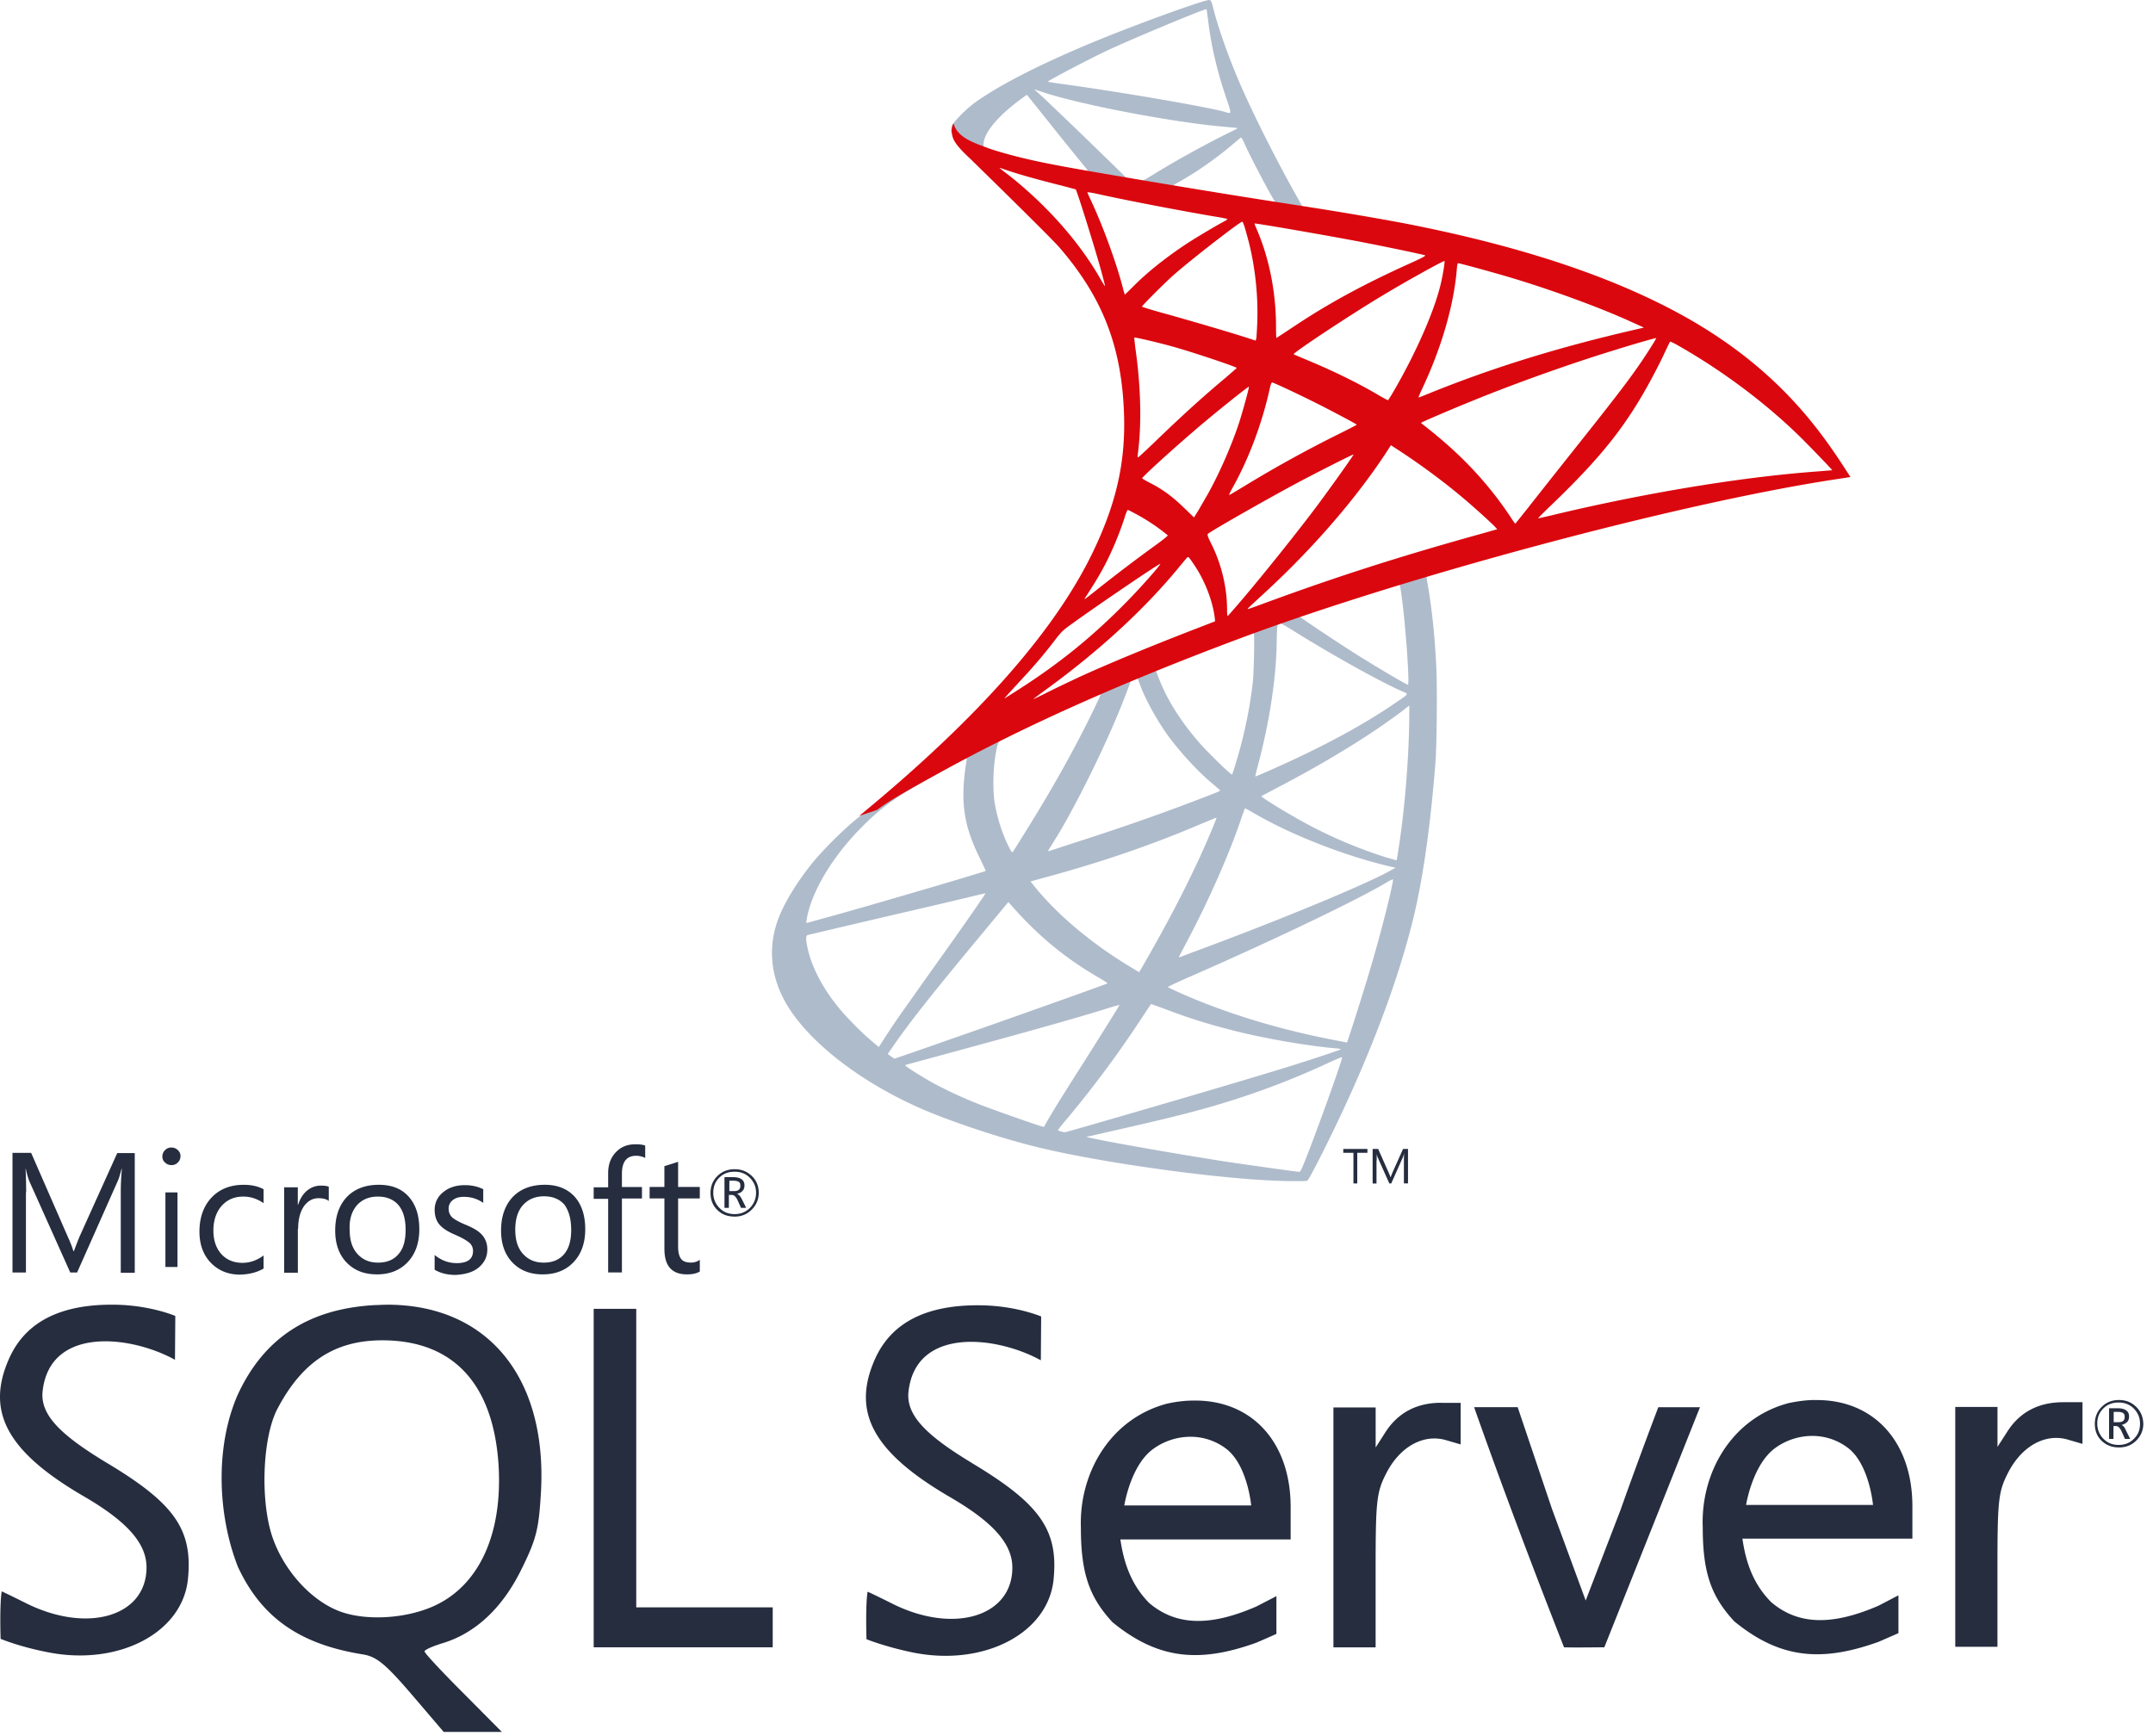 <?xml version="1.0" standalone="no"?><!DOCTYPE svg PUBLIC "-//W3C//DTD SVG 1.1//EN" "http://www.w3.org/Graphics/SVG/1.1/DTD/svg11.dtd"><svg class="icon" width="200px" height="161.26px" viewBox="0 0 1270 1024" version="1.1" xmlns="http://www.w3.org/2000/svg"><path d="M857.019 325.289l-139.44 45.568-121.312 53.576-33.943 8.969c-8.634 8.23-17.699 16.561-27.502 24.993-10.746 9.285-20.764 17.724-28.457 23.843-8.533 6.751-21.188 19.405-27.623 27.42-9.583 12.022-17.174 24.778-20.442 34.595-5.796 17.724-2.952 35.65 8.224 52.211 14.336 21.093 42.9 42.61 76.199 57.268 16.972 7.49 45.536 17.086 67.034 22.465 35.726 9.071 104.871 18.881 142.917 20.36 7.693 0.316 18.021 0.316 18.445 0 0.841-0.531 6.744-11.814 13.596-25.84 23.394-47.786 40.264-92.602 49.43-130.894 5.48-23.198 9.797-54.107 12.642-90.706 0.746-10.227 1.062-44.506 0.43-56.105-0.948-18.988-2.636-34.386-5.265-49.468-0.43-2.212-0.531-4.222-0.316-4.33 0.417-0.316 1.681-0.733 18.862-5.689l-3.477-8.23z m-31.832 18.672c1.264 0 4.64 32.382 5.48 52.843 0.215 4.324 0.107 7.174-0.107 7.174-0.841 0-17.806-10.019-29.93-17.61-10.543-6.65-30.562-19.936-33.729-22.471-1.056-0.74-0.948-0.841 7.693-3.793 14.652-4.962 49.43-16.144 50.593-16.144zM754.152 367.38c0.948 0 3.375 1.372 9.165 4.962 21.712 13.609 51.231 30.062 63.88 35.543 3.894 1.688 4.317 1.056-4.64 7.174-19.184 13.078-43.109 25.947-72.406 38.918-5.164 2.32-9.481 4.109-9.589 4.109-0.209 0 0.424-2.63 1.264-5.796 7.061-26.264 11.062-52.843 11.277-74.145 0.076-7.035 0.424-10.651 1.056-10.866-0.209 0.107-0.101 0.107 0 0.107z m-14.646 5.594c0.632 0.632 0.215 24.26-0.632 30.695a269.007 269.007 0 0 1-9.69 45.877c-1.163 3.9-2.219 7.174-2.427 7.383-0.424 0.525-14.867-13.609-19.601-19.089-8.224-9.494-14.646-18.988-19.393-28.267-2.427-4.747-6.22-14.033-5.904-14.349 1.688-1.157 57.23-22.673 57.647-22.256z m-68.93 27.111c0.107 0 0.209 0 0.316 0.101 0.215 0.215 0.948 1.896 1.58 3.793 3.369 9.178 10.961 22.68 17.496 31.333 7.168 9.488 16.548 19.614 24.348 26.264 2.528 2.105 4.848 4.109 5.164 4.425 0.632 0.632 0.841 0.531-16.34 7.067-19.911 7.591-41.63 15.189-66.496 23.198-5.942 1.922-11.883 3.856-17.812 5.809-0.948 0.316-0.632-0.215 2.105-4.538 12.326-19.304 31.086-57.16 41.63-83.955 1.795-4.64 3.584-9.279 3.9-10.335 0.424-1.473 0.948-2.004 2.32-2.743 0.74-0.209 1.473-0.417 1.789-0.417z m-21.08 8.755c0.316 0.209-5.057 11.491-10.328 21.826-10.221 19.936-21.396 39.556-36.364 63.399-2.528 4.109-4.949 7.901-5.265 8.325-0.525 0.74-0.74 0.525-2.427-2.737-3.584-7.067-6.536-16.144-8.116-24.468-1.58-8.23-1.264-22.572 0.525-31.434 1.372-6.542 1.264-6.435 4.425-8.015 13.489-6.858 57.129-27.319 57.546-26.896h0.006z m181.809 7.383v4.425c0 23.52-2.528 55.795-6.22 79.315-0.632 4.115-1.163 7.49-1.264 7.591 0 0-3.053-0.841-6.637-1.896a272.098 272.098 0 0 1-48.482-20.777c-10.221-5.588-25.082-14.772-24.658-15.189 0.101-0.107 4.532-2.427 9.69-5.164 20.663-10.758 40.473-22.357 57.653-33.861 6.435-4.324 16.118-11.283 18.236-13.179l1.688-1.264h-0.006z m-261.384 31.219c0.417 0 0.316 0.841-0.316 4.64-0.424 2.743-0.948 7.8-1.157 11.289-0.847 15.398 1.688 26.788 9.273 42.395 2.105 4.33 3.793 7.914 3.685 8.021-0.733 0.632-70.51 21.093-92.431 27.104-6.536 1.795-12.225 3.375-12.648 3.477-0.74 0.215-0.847 0.107-0.531-1.688 2.427-15.499 14.235-35.751 30.676-52.843 10.961-11.384 19.709-18.034 34.677-26.573 10.746-6.119 27.294-15.297 28.558-15.714 0-0.107 0.107-0.107 0.215-0.107z m164.421 29.43c0.101-0.107 2.636 1.264 5.689 3.053 22.553 13.084 53.962 25.208 80.731 31.434l2.427 0.531-3.375 1.896c-14.014 7.8-60.081 26.997-107.184 44.613-6.852 2.535-13.596 5.069-14.867 5.594-1.264 0.525-2.421 0.841-2.421 0.74 0-0.107 1.896-3.799 4.317-8.331 13.173-24.683 26.459-54.739 33.204-75.624 0.841-2.004 1.365-3.793 1.479-3.906z m-16.763 5.48c0.107 0.107-0.733 2.32-1.789 4.854-9.165 22.25-21.188 46.516-36.579 73.721-3.9 6.959-7.168 12.553-7.269 12.553-0.107 0-3.268-1.896-7.067-4.222-22.345-13.716-42.161-30.587-55.119-46.933l-1.896-2.32 9.589-2.636c34.354-9.387 63.551-19.513 92.539-31.959 4.109-1.688 7.484-3.059 7.591-3.059z m104.138 36.39s0.101 0.107 0 0c0.101 2.427-5.272 24.152-9.703 39.866-3.685 13.185-6.852 23.52-12.642 41.769-2.535 8.015-4.747 14.665-4.854 14.665-0.107 0-0.733-0.114-1.365-0.316-31.301-5.701-59.341-13.609-85.687-24.152-7.383-2.952-17.92-7.699-18.552-8.23-0.209-0.215 6.112-3.167 14.127-6.65 47.951-20.986 97.703-44.822 114.776-55.055 1.997-1.264 3.578-1.896 3.9-1.896z m-240.411 8.23c0.215 0.215-13.173 19.513-31.94 45.776-6.536 9.172-14.121 19.936-16.965 23.937a428.301 428.301 0 0 0-9.589 14.134l-4.431 6.852-4.741-4.007c-5.588-4.64-15.284-14.557-19.608-20.037-9.064-11.283-15.177-23.198-17.604-34.07-1.157-5.057-1.157-7.591-0.101-7.908 1.58-0.417 29.721-7.067 56.067-13.185a4639.728 4639.728 0 0 0 37.736-8.856c6.112-1.485 11.062-2.642 11.169-2.642h0.006z m13.495 5.164l3.369 3.793c15.17 16.984 30.669 29.538 49.43 40.511 3.369 1.896 5.904 3.584 5.689 3.691-0.74 0.525-65.131 23.413-94.96 33.754a2551.938 2551.938 0 0 1-30.669 10.651c-0.107 0-1.056-0.632-2.111-1.372l-1.896-1.372 3.059-4.425c9.905-14.349 22.345-30.062 49.43-62.754l18.647-22.465 0.013-0.013z m84.1 60.226c0.101-0.107 4.741 1.58 10.43 3.691 13.71 5.171 24.563 8.438 39.108 12.13 17.92 4.532 43.848 8.963 59.132 10.227 2.313 0.215 3.578 0.424 3.16 0.74-0.74 0.424-16.232 5.588-27.616 9.172-18.128 5.701-73.462 22.047-118.568 35.018-8.325 2.427-15.486 4.425-15.916 4.532-1.049 0.215-4.532-0.74-4.532-1.163 0-0.209 2.528-3.477 5.588-7.067a625.186 625.186 0 0 0 42.793-57.584c3.477-5.278 6.428-9.608 6.428-9.709v0.013z m-18.546 0.531c0.101 0.101-7.383 12.124-20.448 32.799-5.588 8.755-11.808 18.666-14.026 22.149-2.105 3.375-5.265 8.647-7.061 11.599l-3.053 5.379-1.58-0.424c-3.793-1.056-30.461-10.442-37.521-13.287a260.834 260.834 0 0 1-24.557-11.289c-8.432-4.532-18.975-11.289-18.128-11.498 0.209-0.101 14.646-4.007 32.035-8.755 46.162-12.547 71.781-19.829 88.538-25.1 3.059-0.948 5.689-1.688 5.803-1.58z m131.217 30.796h0.101c0.424 1.056-16.649 48.52-22.869 63.494-1.372 3.375-1.896 4.222-2.63 4.109-1.795-0.095-26.561-3.578-41.636-5.79-26.238-4.014-70.302-11.706-81.363-14.241l-2.528-0.525 15.701-3.59c33.729-7.591 49.961-11.706 66.402-16.769a469.141 469.141 0 0 0 62.084-23.944c3.268-1.473 6.005-2.636 6.738-2.743zM713.256 0.013c-2.32-0.316-39.74 13.185-63.873 22.996-32.572 13.287-57.862 25.941-73.462 36.914-5.796 4.109-13.065 11.39-14.228 14.235-0.417 1.056-0.632 2.326-0.632 3.584l14.121 13.4 33.621 10.752 79.992 14.349 91.489 15.714 0.948-7.914c-0.316 0-0.525-0.101-0.841-0.101l-12.01-1.896-2.427-4.33c-12.44-21.934-26.137-49.152-34.152-67.501-6.22-14.235-12.124-30.688-15.392-42.502-1.789-7.174-1.997-7.591-3.16-7.699z m-1.688 5.373h0.107c0.101 0.107 0.525 3.059 0.948 6.542 1.789 14.766 5.057 29.001 10.221 44.405 3.9 11.599 3.9 10.967-0.632 9.595-10.746-2.952-58.911-11.283-93.803-16.131-5.588-0.74-10.328-1.479-10.328-1.58-0.417-0.424 25.189-13.824 36.472-19.089 14.437-6.656 54.063-23.211 57.015-23.735zM609.972 52.647l4.109 1.372c22.345 7.598 78.519 18.35 109.51 20.884 3.477 0.316 6.428 0.632 6.53 0.632 0.107 0.107-2.844 1.688-6.637 3.477-14.968 7.49-31.409 16.668-42.787 23.735-3.369 2.105-6.428 3.793-6.852 3.793-0.417 0-2.636-0.424-4.949-0.733l-4.222-0.632L654.136 94.821a4417.964 4417.964 0 0 0-38.684-37.23l-5.474-4.956H609.972z m-4.216 3.268l14.861 18.571c8.116 10.227 16.34 20.246 18.128 22.465 1.789 2.212 3.268 4.007 3.16 4.109-0.417 0.316-21.491-3.793-32.673-6.321-11.485-2.642-16.226-3.906-23.286-6.119l-5.803-1.903v-1.479c0.107-7.067 9.064-17.61 24.241-28.368l1.372-0.948z m126.267 25.315c0.424 0 0.948 0.948 2.212 3.793 3.578 7.914 14.759 29.222 17.496 33.337 0.841 1.372 2.32 1.479-12.541-0.948-35.726-5.803-47.217-7.699-47.217-7.914 0-0.107 1.056-0.841 2.421-1.58 11.068-6.119 22.243-13.925 32.148-22.256 2.421-2.01 4.633-3.9 5.057-4.222 0.101-0.209 0.316-0.316 0.424-0.209z" fill="#AEBBCB" /><path d="M562.438 72.685s-2.32 3.691-0.101 9.178c1.372 3.369 5.373 7.49 9.905 11.706 0 0 46.901 45.776 52.59 52.318 25.929 29.955 37.205 59.48 38.254 100.2 0.632 26.156-4.324 49.152-16.649 75.839C624.51 369.807 578.24 422.65 506.89 481.296l10.43-3.483c6.751-5.063 15.922-10.442 37.42-22.256 49.638-27.218 105.497-52.211 174.009-77.944 98.645-37.129 260.853-80.586 353.183-94.719l9.589-1.473-1.473-2.32c-8.432-13.084-14.228-21.2-21.181-29.848-20.24-25.107-44.79-45.46-74.84-62.337-41.307-23.097-94.751-41.137-162.41-54.531-12.749-2.528-40.789-7.383-63.551-10.866a6485.483 6485.483 0 0 1-113.828-18.558c-12.326-2.111-30.777-5.272-43.001-7.914-6.321-1.372-18.438-4.216-27.926-7.49-7.585-2.958-18.552-5.91-20.872-14.867v-0.006z m27.199 26.371c0.101-0.107 1.789 0.525 4.001 1.264 4.007 1.372 9.165 2.952 15.284 4.64 4.627 1.271 9.267 2.503 13.912 3.691 6.321 1.58 11.593 3.053 11.7 3.053 0.74 0.74 11.384 34.803 14.968 47.888 1.365 4.956 2.421 9.172 2.32 9.172-0.107 0.107-1.271-1.688-2.642-4.109-12.326-21.731-31.832-43.773-54.385-61.497-2.946-2.105-5.158-4.007-5.158-4.109z m51.851 14.349c0.525 0 2.844 0.316 5.689 0.948 17.92 4.007 50.075 10.126 70.618 13.603 3.477 0.531 6.22 1.163 6.22 1.372s-1.264 0.948-2.844 1.795c-3.477 1.795-17.503 10.126-22.136 13.287-11.7 7.806-22.243 16.245-29.829 23.843-3.053 3.053-5.689 5.588-5.689 5.588s-0.632-1.795-1.163-4.007c-3.793-14.658-11.7-36.39-18.868-51.68-1.163-2.427-2.111-4.64-2.111-4.854 0 0.215 0 0.107 0.107 0.107h0.006z m91.274 17.395c0.632 0.215 1.688 3.799 3.793 11.713 3.9 15.297 5.689 32.376 5.057 48.305-0.209 4.425-0.417 8.546-0.626 9.077l-0.316 1.049-5.474-1.795c-11.283-3.584-29.62-8.963-45.321-13.394-8.963-2.427-16.232-4.64-16.232-4.854 0-0.632 13.072-13.716 18.653-18.666 10.644-9.387 39.525-31.75 40.473-31.428z m7.269 1.056c0.322-0.316 43.64 7.174 63.349 10.967 14.658 2.844 35.941 7.282 37.211 7.806 0.632 0.215-1.58 1.473-8.647 4.64-27.818 12.553-48.482 23.836-69.031 37.546-5.373 3.584-9.911 6.542-10.012 6.542-0.101 0-0.209-3.059-0.209-6.751 0-20.037-4.007-40.29-11.39-57.375-0.733-1.688-1.365-3.268-1.264-3.375z m112.045 22.149c0.316 0.316-1.056 8.862-2.32 13.925-3.793 15.714-14.02 39.026-26.561 60.959-2.212 3.906-4.216 7.067-4.425 7.174-0.209 0.107-3.059-1.473-6.327-3.375-12.225-7.174-26.137-13.919-41.314-20.246-4.21-1.795-7.901-3.274-8.009-3.477-0.74-0.632 33.198-23.103 51.118-33.861 14.222-8.647 37.414-21.517 37.837-21.093z m8.009 1.264c0.948 0 20.132 5.272 30.151 8.23 24.765 7.383 53.222 17.825 71.774 26.264l7.686 3.483-5.373 1.264c-45.321 10.442-84.107 22.471-121.52 37.654-3.059 1.264-5.803 2.32-6.005 2.32-0.209 0 0.841-2.427 2.212-5.373 11.277-23.944 18.546-48.943 20.334-70.251 0.107-2.01 0.424-3.584 0.74-3.584v-0.006z m-190.975 43.874c0.316-0.316 14.968 3.16 22.869 5.379 12.016 3.375 37.521 11.921 37.521 12.553 0 0.107-2.844 2.528-6.22 5.487-13.805 11.491-27.085 23.621-43.001 39.019-4.741 4.538-8.748 8.23-8.957 8.23-0.209 0-0.316-0.632-0.215-1.479 2.427-17.718 1.896-40.498-1.473-63.595-0.316-2.952-0.632-5.487-0.525-5.594z m307.862 0.316c0.209 0.209-6.744 11.188-11.169 17.408-6.321 9.071-15.606 21.099-36.579 47.464-11.062 13.919-23.501 29.639-27.61 34.917-4.222 5.265-7.699 9.696-7.8 9.696-0.107 0-1.479-1.896-2.952-4.216-11.801-17.724-25.929-33.223-42.685-47.148a243.23 243.23 0 0 0-7.8-6.321c-1.163-0.847-2.111-1.694-2.111-1.801 0-0.316 17.92-8.015 31.516-13.495 23.817-9.709 56.275-21.308 80.624-28.798 12.756-4.014 26.352-7.914 26.561-7.699h0.006z m8.116 2.111c0.424-0.107 2.952 1.163 6.005 2.952 25.619 14.665 50.694 33.545 70.51 52.951 5.588 5.48 19.393 19.829 19.178 19.936 0 0-4.848 0.417-10.537 0.841-44.373 3.382-101.173 12.768-155.773 25.947-3.685 0.847-6.953 1.58-7.168 1.58-0.209 0 3.9-4.109 9.071-9.064 32.035-30.909 46.693-50.416 63.968-85.225 2.427-5.164 4.532-9.602 4.741-9.911-0.063 0-0.063 0 0 0h0.006z m-234.716 24.051c1.473 0.316 15.177 6.751 25.505 11.921 9.488 4.741 23.716 12.338 24.456 12.971 0.101 0.101-4.956 2.737-11.175 5.803a733.496 733.496 0 0 0-54.487 30.062c-5.057 3.053-9.279 5.588-9.38 5.588-0.43 0-0.322-0.424 2.528-5.588 9.481-17.3 17.067-37.976 21.396-58.115 0.417-1.58 0.841-2.636 1.157-2.636v-0.006z m-13.704 2.528c0.316 0.322-3.268 13.293-5.48 20.36-4.324 13.4-11.593 30.17-18.653 42.824-1.688 2.952-4.222 7.275-5.588 9.696l-2.636 4.222-5.904-5.689c-6.852-6.65-12.44-10.758-19.608-14.45-2.844-1.479-5.057-2.743-5.057-2.952 0-0.847 18.015-17.193 31.832-29.013 9.905-8.533 30.777-25.309 31.086-24.987v-0.006zM820.459 262.642l5.171 3.369c11.795 7.699 25.714 17.933 36.358 26.896 6.005 4.956 17.598 15.404 19.924 17.933l1.264 1.372-8.533 2.427c-48.279 13.4-85.586 25.315-129.118 41.339-4.848 1.801-8.957 3.274-9.273 3.274-0.632 0-1.157 0.531 9.703-9.494 27.825-25.625 52.483-53.892 70.826-81.414l3.691-5.695-0.013-0.006z m-22.029 5.487c0.215 0.209-14.222 20.562-22.869 32.06-10.328 13.716-28.672 36.699-41.314 51.68-5.265 6.22-9.797 11.39-10.012 11.504-0.316 0.101-0.424-1.479-0.424-3.906 0-12.768-3.268-26.371-8.957-37.97-2.427-4.854-2.844-6.011-2.32-6.542 1.997-1.795 32.667-19.304 52.059-29.746 13.065-6.953 33.514-17.294 33.836-17.079zM665.217 300.82c0.316 0 2.743 1.264 5.48 2.737a115.598 115.598 0 0 1 18.128 12.237c0.215 0.215-2.528 2.427-6.112 5.057a980.569 980.569 0 0 0-34.038 25.745c-9.279 7.383-9.595 7.591-8.533 6.005 6.953-10.651 10.43-16.662 14.121-24.361a195.962 195.962 0 0 0 8.849-22.041c0.841-3.059 1.896-5.379 2.105-5.379z m35.524 27.844c0.518-0.107 1.157 0.841 4.001 5.057 6.005 8.969 10.644 20.992 11.801 30.701l0.209 2.111-14.437 5.588c-25.821 10.019-49.638 19.936-65.769 27.319-5.885 2.762-11.757 5.581-17.598 8.438-5.164 2.636-9.38 4.64-9.38 4.538 0-0.107 3.268-2.535 7.269-5.487 31.523-22.888 58.816-47.989 79.265-73.089 2.212-2.642 4.216-5.069 4.425-5.177h0.209z m-16.34 4.007c0.424 0.417-11.593 14.026-19.816 22.357-20.341 20.777-40.473 37.022-65.453 52.843-3.16 1.997-6.005 3.793-6.321 4.007-0.74 0.417 0.209-0.632 11.169-12.553a288.804 288.804 0 0 0 18.236-21.618c4.007-5.164 4.741-5.904 10.543-10.025 15.486-11.182 51.225-35.435 51.642-35.018z" fill="#DB070E" /><path d="M227.301 769.708c-1.953 0-3.9 0.19-5.828 0.19-39.316 2.086-65.839 19.374-81.351 53.134-13.255 30.53-11.808 70.434 0.152 101.148 13.912 30.012 36.39 45.852 73.911 51.832 7.939 1.302 13.261 5.657 28.634 23.583l18.919 22.142h34.316l-22.819-22.977c-12.617-12.598-22.819-23.571-22.819-24.525 0-0.967 4.829-3.078 10.67-4.861 19.254-5.815 35.246-20.676 46.427-43.444 9.052-18.287 10.354-23.937 11.643-46.687 3.394-67.71-32.344-110.048-91.862-109.561v0.025z m30.081 177.075c-16.687 8.078-40.934 9.69-56.756 3.894-16.352-6.005-32.193-22.977-39.323-42.186-7.92-21.011-6.789-59.765 2.263-77.223 14.557-27.787 33.811-40.568 61.945-40.568 41.731 0 65.472 25.53 68.57 73.513 2.446 40.056-10.986 70.099-36.693 82.552l-0.019 0.013 0.013 0.006z m592.728-119.238c-14.393 0-25.41 5.822-32.831 17.281l-5.815 9.083v-23.602h-24.911v141.539h24.892v-45.239c0-41.371 0.512-46.206 6.302-57.527 7.977-15.524 21.693-23.261 34.961-19.563l8.9 2.592v-24.525h-11.498v-0.038z m-146.336-1.296c-4.886 0-10.057 0.651-15.215 1.776-33.324 8.704-52.116 40.574-50.972 73.367 0 27.458 5.348 41.181 18.609 55.58 27.167 22.269 51.743 24.051 84.903 12.098 5.664-2.402 11.82-5.183 11.82-5.183v-22.275l-11.82 6.112c-26.832 11.675-47.053 11.675-63.241-2.073-10.328-10.505-14.88-23.103-16.972-37.477h100.434v-19.089c0-38.899-23.451-63.469-57.571-62.837h0.025z m-40.618 62.065s3.71-24.272 17.465-33.798a37.61 37.61 0 0 1 21.662-6.921c7.604 0 14.993 2.49 21.036 7.098 12.617 9.69 14.728 33.438 14.728 33.438h-74.891v0.183z m-600.509-25.537c-26.997-16.34-38.981-28.116-37.515-42.009 4.191-38.444 51.743-33.128 78.083-18.584l0.19-25.859s-14.563-6.302-35.435-6.637c-32.009-0.48-52.71 10.006-62.413 31.352-14.247 31.491-1.631 55.245 43.956 81.736 25.6 14.88 36.914 27.793 36.914 41.87 0 29.095-35.113 39.24-71.338 20.992-7.459-3.698-13.761-6.795-14.096-6.795-1.302 8.243-0.632 27.97-0.632 27.97s11.125 4.671 27.818 7.889c41.402 8.249 79.075-11.144 82.627-42.647 3.097-29.569-7.604-45.068-48.166-69.284v0.019l0.006-0.006z m1007.913-36.864c-4.861 0-10.012 0.67-15.398 1.801-33.286 8.704-52.04 40.568-50.757 73.361 0 27.42 5.322 41.023 18.577 55.39 27.18 22.288 51.75 24.083 85.08 12.124 5.632-2.415 11.776-5.152 11.776-5.152v-22.307l-11.795 6.15c-26.896 11.631-47.116 11.631-63.247-2.111-10.392-10.493-14.892-22.932-16.991-37.483h100.269v-19.077c0-38.722-23.451-63.311-57.571-62.653l0.057-0.044z m-40.618 62.065s3.748-24.235 17.49-33.943a37.382 37.382 0 0 1 21.649-6.94c7.598 0 14.993 2.497 21.03 7.111 12.617 9.69 14.728 33.602 14.728 33.602h-74.872l-0.019 0.171h-0.006z m-456.562-24.879c-26.997-16.308-38.943-28.128-37.496-42.022 4.191-38.457 51.75-33.122 78.083-18.584l0.19-25.853s-14.563-6.302-35.429-6.599c-32.009-0.48-52.717 10-62.432 31.346-14.222 31.491-1.441 55.245 43.994 81.743 25.562 14.854 36.87 27.604 36.87 41.68 0 29.089-35.088 39.405-71.313 20.992-7.421-3.704-13.716-6.763-14.096-6.763-1.296 8.243-0.632 27.977-0.632 27.977s10.998 4.501 27.642 7.895c41.434 8.261 79.119-11.119 82.665-42.61 3.085-29.418-7.604-44.929-48.039-69.157v-0.044z m643.536-35.884c-14.393 0-25.537 5.834-32.825 17.3l-5.828 9.039v-23.564h-24.905v141.501h24.886v-45.239c0-41.352 0.499-46.206 6.308-57.508 7.971-15.505 21.693-23.267 34.955-19.544l8.9 2.592v-24.588h-11.491v0.013z m-841.609 35.069v-90.156h-25.113v199.679H455.804v-23.577H375.306v-85.946z m580.75 28.103l-20.701 53.798-19.905-54.095-20.214-59.954h-25.701c16.649 47.173 34.772 95.149 53.045 141.671 7.92 0.19 15.853 0 23.767 0l27.958-70.099 28.47-71.553h-24.576s-10.853 28.419-22.161 60.245l0.019-0.019v0.006z m-522.888-172.669c4.045 0 7.421-1.289 10.202-4.071 2.743-2.743 4.191-5.967 4.191-10 0-4.039-1.441-7.414-4.191-10.006-2.781-2.592-5.992-3.887-10.012-3.887-4.02 0-7.459 1.296-10.202 4.045-2.781 2.737-4.045 6.106-4.045 10 0 3.9 1.302 7.452 4.045 10.006 2.598 2.592 5.973 3.887 10.012 3.887v0.038-0.013z m-8.9-22.97c2.415-2.408 5.341-3.521 9.09-3.521 3.527 0 6.447 1.112 8.913 3.521 2.402 2.408 3.704 5.335 3.704 8.894 0 3.559-1.302 6.637-3.71 9.039-2.446 2.402-5.379 3.552-8.913 3.552-3.521 0-6.492-1.106-8.894-3.552a12.427 12.427 0 0 1-3.71-9.039c0-3.559 1.112-6.485 3.527-8.894z m5.992 10.189h1.631c1.15 0 2.276 1.112 3.249 3.224l1.947 4.374h3.059l-2.415-4.861c-0.98-1.941-1.947-3.072-3.078-3.388 1.429-0.335 2.56-0.809 3.369-1.776 0.822-0.834 1.119-1.966 1.119-3.243 0-1.485-0.468-2.592-1.454-3.413-1.106-0.923-2.889-1.422-5.189-1.422h-5.152v18.103h2.592v-7.598h0.316z m0-8.407h2.263c1.631 0 2.781 0.329 3.413 0.809 0.613 0.48 0.777 1.112 0.777 2.257 0 2.092-1.296 3.078-3.704 3.078h-2.781v-6.15h0.032zM15.423 703.326c0-6.296-0.19-10.979-0.335-13.742h0.152c0.645 3.255 1.447 5.689 2.086 7.294l24.114 53.804h4.045l24.114-54.284c0.651-1.479 1.296-3.704 2.099-6.801h0.19c-0.487 5.373-0.651 10.044-0.651 13.767v47.483h8.255v-70.586H69.151l-22.161 49.095c-0.822 1.947-1.953 4.854-3.401 8.71h-0.329c-0.48-1.909-1.618-4.817-3.224-8.375l-21.668-49.594H7.364v70.586H15.297v-47.319l0.133-0.038z m82.147 0.133h7.124v43.962h-7.124v-43.962z m3.565-16.118c1.485 0 2.743-0.506 3.704-1.485a5.139 5.139 0 0 0 1.637-3.698 4.614 4.614 0 0 0-1.618-3.704 5.208 5.208 0 0 0-3.748-1.485 5.057 5.057 0 0 0-3.71 1.485 5.196 5.196 0 0 0-1.631 3.704c0 1.612 0.506 2.737 1.631 3.698a5.348 5.348 0 0 0 3.71 1.485h0.025z m54.341 61.041v-7.743c-3.894 2.908-8.091 4.355-12.427 4.355-5.183 0-9.399-1.783-12.484-5.183-3.059-3.369-4.69-8.066-4.69-13.906 0-5.828 1.631-10.961 5.006-14.665 3.249-3.565 7.459-5.341 12.617-5.341 4.203 0 8.249 1.296 11.978 3.894v-8.243c-3.394-1.776-7.269-2.592-11.65-2.592-8.091 0-14.393 2.592-19.102 7.591-4.678 5.006-7.079 11.801-7.079 20.006 0 7.301 2.086 13.432 6.447 18.122 4.545 4.817 10.354 7.263 17.471 7.263 5.506-0.152 10.012-1.308 13.906-3.565h0.006z m20.385-23.438c0-5.796 1.296-10.48 3.704-13.71 2.269-2.908 5.006-4.368 8.255-4.368 2.75 0 4.696 0.499 6.119 1.631v-8.407c-1.112-0.487-2.724-0.651-4.817-0.651-2.914 0-5.512 0.98-7.794 2.781-2.408 1.896-4.336 4.81-5.468 8.521h-0.19v-10.322h-8.066v50.391h8.091v-25.859h0.164z m46.421 26.864c7.61 0 13.729-2.446 18.268-7.301 4.532-4.823 6.789-11.302 6.789-19.38 0-8.078-2.073-14.538-6.308-19.235-4.191-4.678-10.012-6.947-17.616-6.947-7.61 0-13.729 2.263-18.268 6.637-4.867 4.817-7.421 11.618-7.421 20.341 0 7.598 2.08 13.906 6.447 18.584 4.532 4.854 10.518 7.282 18.103 7.282v0.019h0.006z m-11.504-41.055c3.085-3.243 7.124-4.854 12.136-4.854 5.006 0 9.083 1.612 11.978 4.854 2.908 3.394 4.361 8.224 4.361 14.69s-1.302 10.992-4.045 14.228c-2.743 3.388-6.789 5.189-12.136 5.189-5.335 0-9.21-1.801-12.288-5.183-3.059-3.413-4.526-8.084-4.526-14.235-0.316-6.112 1.296-11.112 4.526-14.69z m71.97 36.662c3.078-2.737 4.715-6.112 4.715-10.341 0-3.704-1.302-6.776-3.71-9.203-1.972-1.947-5.013-3.704-9.406-5.48-3.894-1.624-6.308-3.078-7.604-4.21a6.909 6.909 0 0 1-2.099-5.183c0-2.099 0.822-3.71 2.415-5.006 1.631-1.289 3.704-1.928 6.492-1.928 4.361 0 8.091 1.15 11.504 3.578v-8.078c-3.268-1.624-6.814-2.402-10.853-2.402-5.196 0-9.57 1.429-12.8 4.184a12.907 12.907 0 0 0-5.006 10.486c0 3.704 1.112 6.782 3.224 9.039 1.783 1.922 4.829 3.887 9.058 5.645 4.045 1.783 6.789 3.394 8.255 4.69 1.447 1.296 2.092 2.908 2.092 4.823 0 4.703-3.224 7.13-9.532 7.13-4.867 0-9.216-1.593-13.116-4.817v8.704c3.527 2.118 7.756 3.078 12.427 3.078 5.992-0.316 10.682-1.776 13.906-4.684l0.044-0.025h-0.006z m38.501-48.463c-7.604 0-13.723 2.263-18.268 6.637-4.817 4.817-7.414 11.618-7.414 20.341 0 7.598 2.099 13.9 6.447 18.584 4.551 4.854 10.518 7.282 18.128 7.282 7.604 0 13.723-2.446 18.268-7.301 4.538-4.817 6.808-11.302 6.808-19.38 0-8.078-2.118-14.545-6.308-19.228-4.374-4.69-10.202-6.953-17.623-6.953l-0.038 0.025z m15.695 26.491c0 6.15-1.302 10.992-4.045 14.228-2.743 3.388-6.789 5.189-12.136 5.189-5.341 0-9.216-1.801-12.294-5.183-3.059-3.413-4.526-8.084-4.526-14.235 0-6.485 1.612-11.479 4.861-14.854 3.059-3.224 7.105-4.854 12.124-4.854 5.025 0 9.039 1.624 11.947 4.854 2.592 3.559 4.045 8.388 4.045 14.854h0.025z m21.845 25.221h8.066v-43.634h11.82v-6.776h-11.82v-7.781c0-7.079 2.743-10.638 8.426-10.638 1.909 0 3.856 0.48 5.31 1.302v-7.282c-1.454-0.645-3.401-0.796-5.834-0.796-4.361 0-7.92 1.296-10.834 4.033-3.388 3.224-5.189 7.414-5.189 13.084v8.261h-8.533v6.782h8.533v43.463l0.051-0.025h0.006z m33.147-13.748c0 9.861 4.361 14.88 13.255 14.88 3.224 0 5.657-0.518 7.61-1.669v-6.928a8.451 8.451 0 0 1-5.196 1.631c-2.743 0-4.678-0.651-5.803-2.118-1.15-1.441-1.801-3.887-1.801-7.269v-28.432h12.794v-6.782h-12.794v-14.854c-2.781 0.961-5.512 1.776-8.091 2.592v12.263h-8.717v6.782h8.723v29.885l0.019 0.019z m868.005 92.886c-2.743-2.592-5.986-3.887-10.012-3.887-4.026 0-7.459 1.296-10.202 4.077-2.743 2.718-4.045 6.112-4.045 10.006 0 3.887 1.296 7.408 4.026 10 2.743 2.592 6.119 3.894 10.202 3.894 4.077 0 7.421-1.302 10.202-4.045 2.718-2.781 4.172-5.98 4.172-10-0.145-4.077-1.612-7.452-4.361-10.05h0.019v0.006z m-1.296 19.089c-2.415 2.402-5.341 3.514-8.906 3.514-3.559 0-6.447-1.112-8.9-3.521a12.547 12.547 0 0 1-3.71-9.077c0-3.578 1.112-6.447 3.559-8.894 2.415-2.402 5.329-3.521 9.052-3.521 3.521 0 6.454 1.119 8.9 3.521 2.408 2.446 3.704 5.373 3.704 8.894 0 3.742-1.112 6.637-3.704 9.077z m-7.269-8.249c1.441-0.335 2.592-0.98 3.388-1.776 0.815-0.834 1.112-1.966 1.112-3.262 0-1.447-0.468-2.592-1.447-3.388-1.112-0.929-2.908-1.435-5.183-1.435h-5.164v18.084h2.598v-7.598h1.612c1.112 0 2.231 1.112 3.224 3.224l1.934 4.355h3.078l-2.415-4.854c-0.834-2.111-1.795-3.078-2.781-3.394l0.032 0.044h0.006z m-1.789-1.631h-2.781v-6.112h2.282c1.612 0 2.75 0.297 3.394 0.803 0.645 0.48 0.803 1.112 0.803 2.257 0 2.086-1.302 3.053-3.71 3.053h0.013z m-451.227-140.85h2.257v-18.103h5.992v-2.257h-14.247v2.257h5.999v18.103z m13.723-13.603c0-1.764 0-3.205-0.126-4.02 0.145 0.961 0.48 1.612 0.632 2.086l6.953 15.531h1.112l6.972-15.676c0.19-0.48 0.335-1.112 0.651-1.947-0.145 1.612-0.145 2.908-0.145 3.887v13.716h2.415v-20.347h-2.914l-6.302 14.045c-0.145 0.506-0.651 1.479-0.967 2.592h-0.19c-0.126-0.645-0.455-1.289-0.923-2.402l-6.308-14.228h-3.262v20.379h2.282v-13.596l0.126-0.025v0.006z" fill="#252D3F" /></svg>